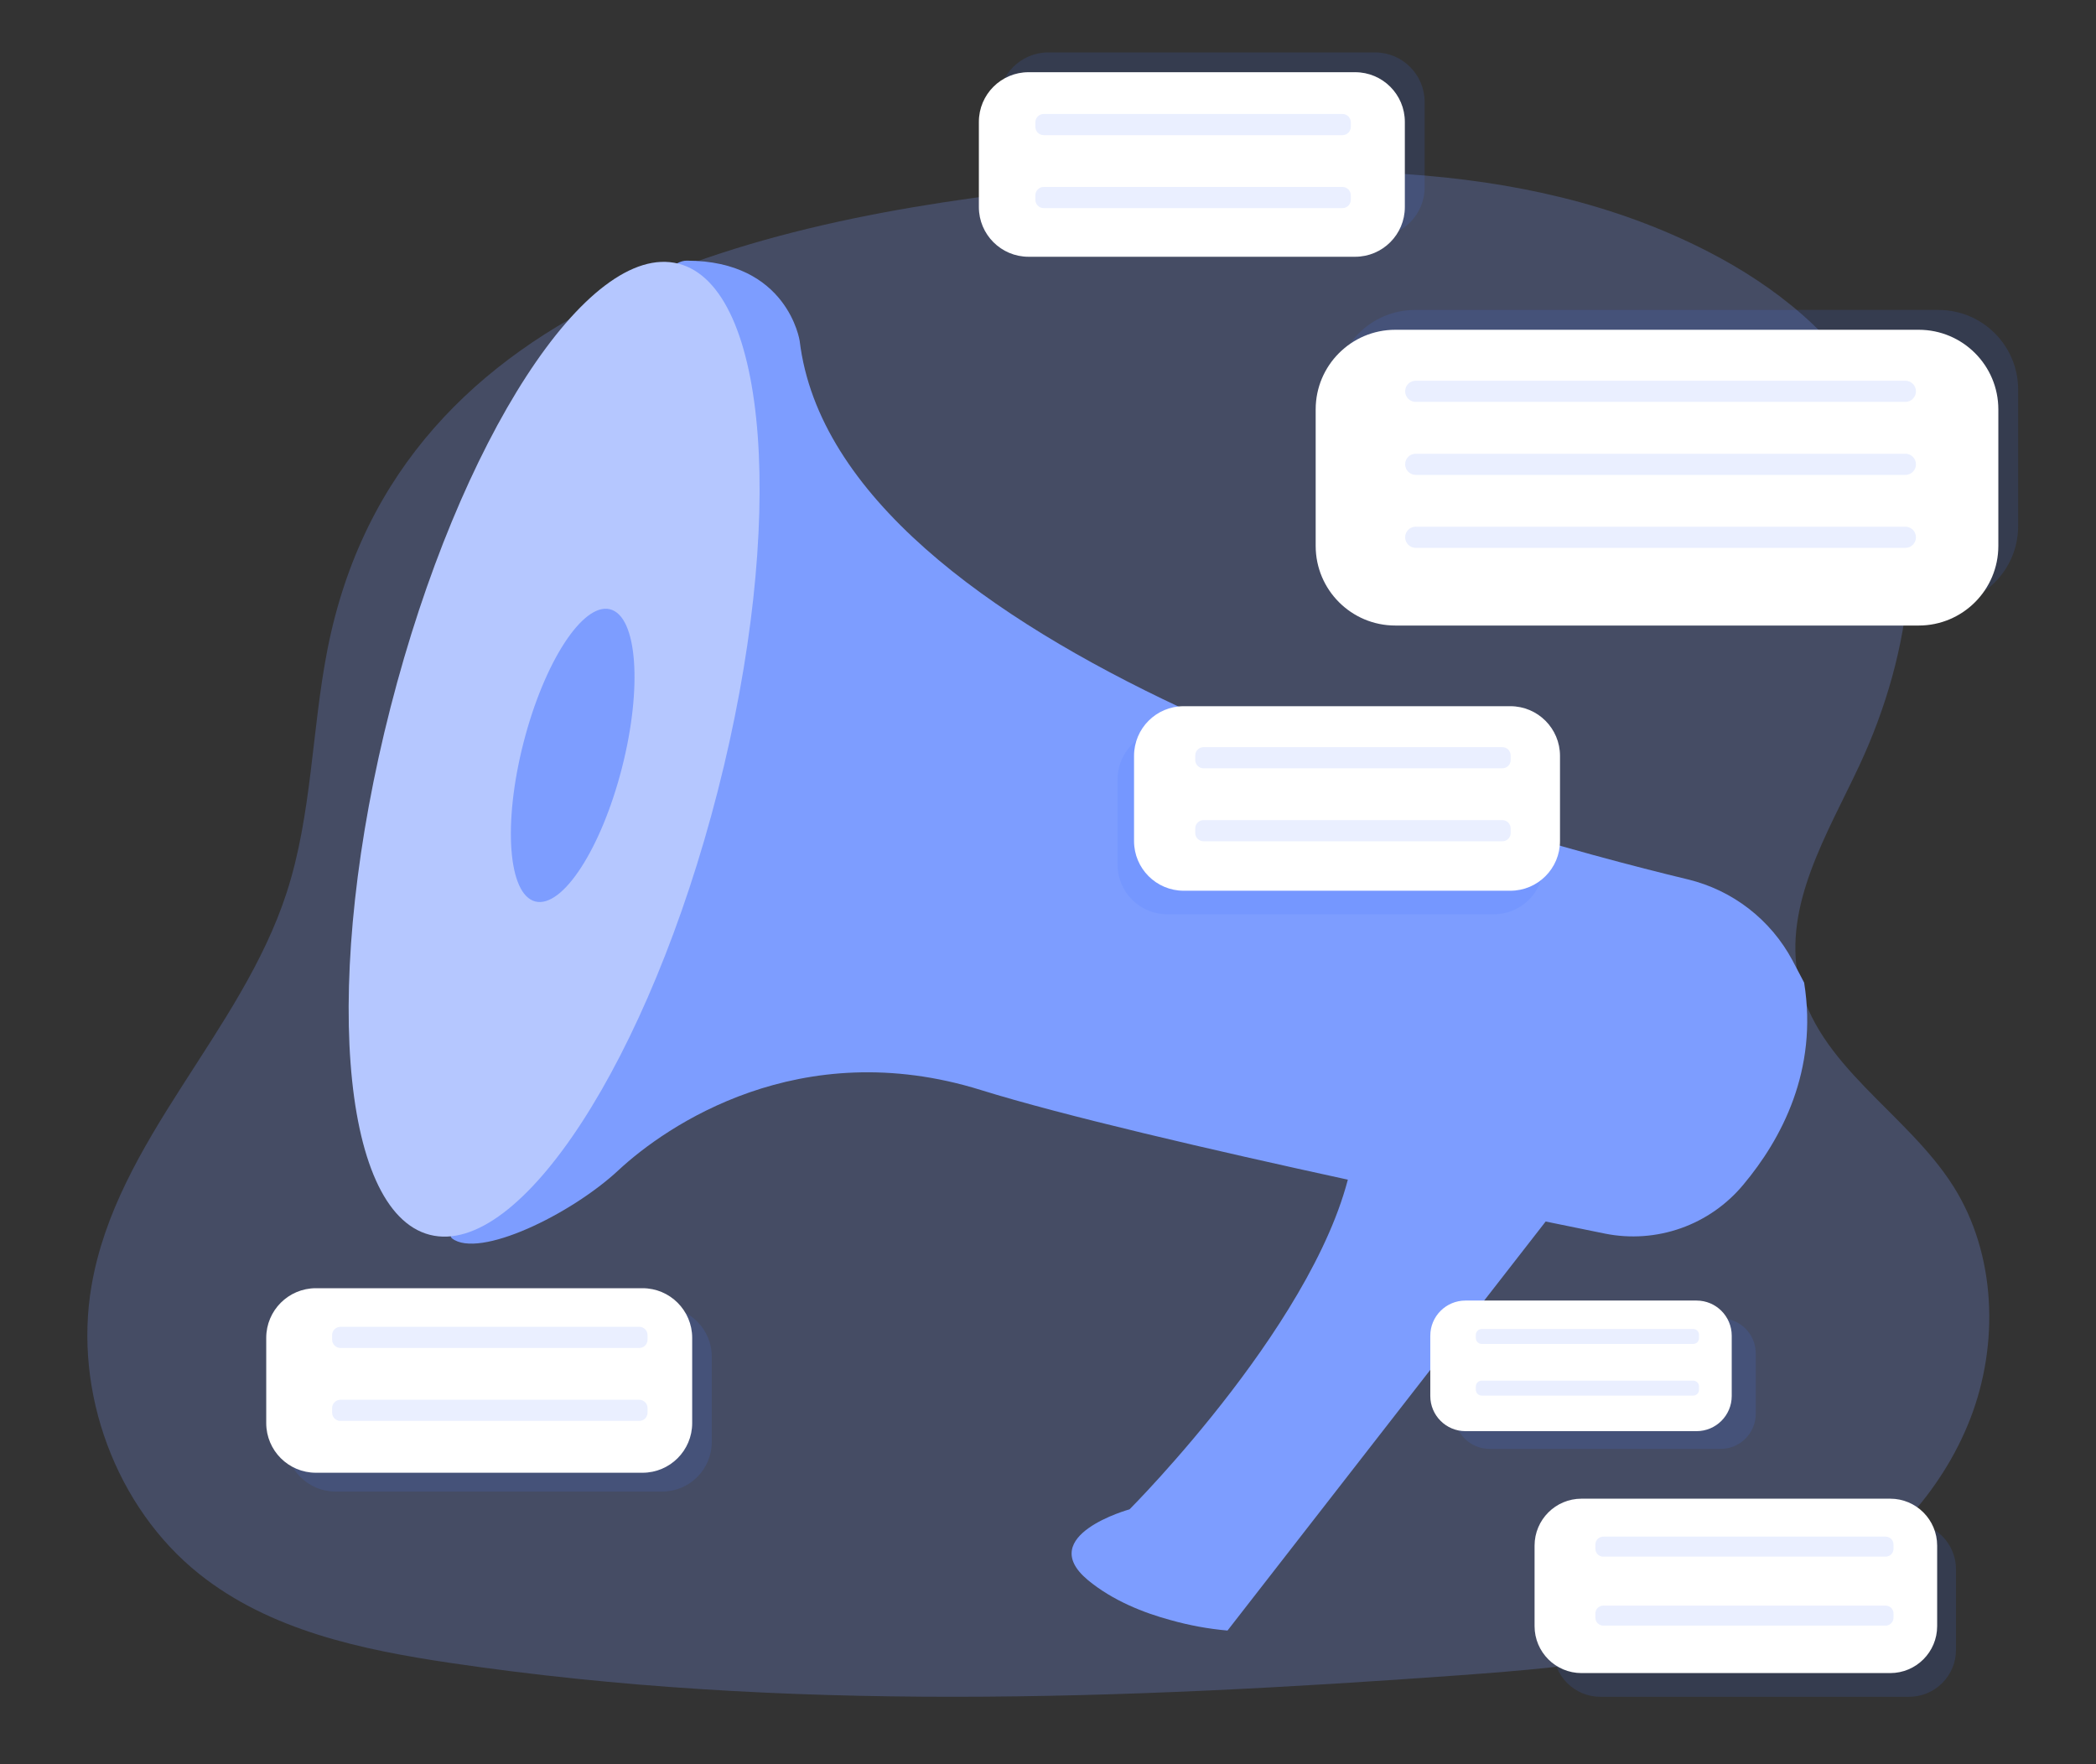 <svg width="120" height="101" viewBox="0 0 120 101" fill="none" xmlns="http://www.w3.org/2000/svg">
<rect x="0" y="0" width="120" height="101" fill="#333333" stroke="none"/>
<path opacity="0.24" d="M18.747 37.186C17.841 41.805 17.863 46.627 16.415 51.094C13.806 59.142 6.678 65.249 5.24 73.611C4.189 79.708 6.654 86.313 11.387 90.099C15.456 93.353 20.721 94.455 25.811 95.209C44.892 98.037 64.293 97.306 83.516 95.915C90.522 95.407 97.77 94.739 103.903 91.203C107.8 88.954 111.143 85.504 112.804 81.22C114.465 76.936 114.279 71.801 111.845 67.934C109.167 63.686 103.994 61.001 102.967 56.04C102.091 51.812 104.613 47.748 106.437 43.858C109.474 37.377 110.657 29.399 107.292 23.095C105.214 19.206 101.633 16.381 97.787 14.402C87.025 8.867 74.373 9.402 62.405 10.56C45.071 12.239 22.828 16.428 18.747 37.186Z" fill="#7D9DFF"/>
<path d="M62.276 90.455C63.7 91.639 65.491 92.341 67.014 92.752C68.081 93.053 69.173 93.254 70.277 93.352L88.87 69.448L89.184 69.037L77.432 66.32C75.909 75.167 64.669 86.412 64.669 86.412C64.669 86.412 59.235 87.912 62.276 90.455Z" fill="#7D9DFF"/>
<path d="M102.617 54.976C102.003 53.827 101.153 52.821 100.123 52.023C99.093 51.226 97.906 50.655 96.64 50.348C84.849 47.508 47.924 37.231 45.783 19.517C45.783 19.517 45.102 14.923 39.317 14.923C33.532 14.923 24.344 69.709 25.877 70.899C27.409 72.09 32.681 69.538 35.404 67.001C38.127 64.464 45.783 59.174 56.162 62.407C60.831 63.861 69.336 65.834 77.277 67.562C82.974 68.803 88.39 69.919 91.887 70.626C93.338 70.918 94.842 70.811 96.237 70.317C97.633 69.823 98.868 68.96 99.813 67.82C101.987 65.223 104.098 61.285 103.291 56.259C103.291 56.268 103.019 55.725 102.617 54.976Z" fill="#7D9DFF"/>
<path d="M41.091 45.293C45.022 29.94 44.015 16.42 38.842 15.096C33.669 13.772 26.29 25.144 22.359 40.497C18.428 55.85 19.435 69.37 24.608 70.695C29.781 72.019 37.161 60.646 41.091 45.293Z" fill="#B5C7FF"/>
<path d="M35.606 43.968C36.788 39.349 36.486 35.282 34.929 34.883C33.373 34.485 31.152 37.906 29.97 42.526C28.787 47.145 29.09 51.212 30.647 51.611C32.203 52.009 34.423 48.588 35.606 43.968Z" fill="#7D9DFF"/>
<path d="M85.925 58.253C85.925 58.253 83.919 67.313 77.264 67.549L93.758 71.301C93.758 71.301 99.654 70.959 100.79 68.578C101.927 66.197 107.817 57.923 99.549 51.446L86.276 47.364C86.276 47.364 87.751 52.807 85.925 58.253Z" fill="url(#paint0_linear)"/>
<path opacity="0.14" d="M85.525 41.779H66.826C65.255 41.779 63.982 43.053 63.982 44.624V49.501C63.982 51.072 65.255 52.345 66.826 52.345H85.525C87.096 52.345 88.369 51.072 88.369 49.501V44.624C88.369 43.053 87.096 41.779 85.525 41.779Z" fill="#4573FF"/>
<path d="M86.469 40.431H67.77C66.199 40.431 64.926 41.704 64.926 43.275V48.152C64.926 49.723 66.199 50.996 67.77 50.996H86.469C88.04 50.996 89.313 49.723 89.313 48.152V43.275C89.313 41.704 88.04 40.431 86.469 40.431Z" fill="white"/>
<path opacity="0.11" d="M86.012 42.775H68.908C68.644 42.775 68.43 42.989 68.43 43.253V43.51C68.43 43.774 68.644 43.987 68.908 43.987H86.012C86.276 43.987 86.489 43.774 86.489 43.51V43.253C86.489 42.989 86.276 42.775 86.012 42.775Z" fill="#4573FF"/>
<path opacity="0.11" d="M86.012 46.953H68.908C68.644 46.953 68.43 47.167 68.43 47.431V47.688C68.43 47.952 68.644 48.165 68.908 48.165H86.012C86.276 48.165 86.489 47.952 86.489 47.688V47.431C86.489 47.167 86.276 46.953 86.012 46.953Z" fill="#4573FF"/>
<path opacity="0.14" d="M98.51 75.475H85.277C84.166 75.475 83.265 76.376 83.265 77.488V80.939C83.265 82.051 84.166 82.952 85.277 82.952H98.51C99.621 82.952 100.522 82.051 100.522 80.939V77.488C100.522 76.376 99.621 75.475 98.51 75.475Z" fill="#4573FF"/>
<path d="M97.132 74.459H83.9C82.788 74.459 81.887 75.36 81.887 76.472V79.923C81.887 81.035 82.788 81.936 83.9 81.936H97.132C98.243 81.936 99.145 81.035 99.145 79.923V76.472C99.145 75.36 98.243 74.459 97.132 74.459Z" fill="white"/>
<path opacity="0.11" d="M96.936 76.086H84.832C84.645 76.086 84.494 76.238 84.494 76.424V76.606C84.494 76.793 84.645 76.944 84.832 76.944H96.936C97.122 76.944 97.273 76.793 97.273 76.606V76.424C97.273 76.238 97.122 76.086 96.936 76.086Z" fill="#4573FF"/>
<path opacity="0.11" d="M96.936 79.043H84.832C84.645 79.043 84.494 79.194 84.494 79.381V79.563C84.494 79.749 84.645 79.901 84.832 79.901H96.936C97.122 79.901 97.273 79.749 97.273 79.563V79.381C97.273 79.194 97.122 79.043 96.936 79.043Z" fill="#4573FF"/>
<path opacity="0.14" d="M109.296 87.159H91.624C90.14 87.159 88.936 88.363 88.936 89.847V94.457C88.936 95.941 90.14 97.145 91.624 97.145H109.296C110.781 97.145 111.985 95.941 111.985 94.457V89.847C111.985 88.363 110.781 87.159 109.296 87.159Z" fill="#4573FF"/>
<path d="M108.218 85.802H90.545C89.061 85.802 87.857 87.005 87.857 88.49V93.099C87.857 94.584 89.061 95.787 90.545 95.787H108.218C109.702 95.787 110.906 94.584 110.906 93.099V88.49C110.906 87.005 109.702 85.802 108.218 85.802Z" fill="white"/>
<path opacity="0.11" d="M107.955 87.975H91.79C91.541 87.975 91.339 88.177 91.339 88.427V88.67C91.339 88.919 91.541 89.121 91.79 89.121H107.955C108.205 89.121 108.407 88.919 108.407 88.67V88.427C108.407 88.177 108.205 87.975 107.955 87.975Z" fill="#4573FF"/>
<path opacity="0.11" d="M107.955 91.924H91.79C91.541 91.924 91.339 92.126 91.339 92.375V92.618C91.339 92.867 91.541 93.069 91.79 93.069H107.955C108.205 93.069 108.407 92.867 108.407 92.618V92.375C108.407 92.126 108.205 91.924 107.955 91.924Z" fill="#4573FF"/>
<path opacity="0.14" d="M37.908 74.83H19.209C17.638 74.83 16.365 76.103 16.365 77.674V82.551C16.365 84.122 17.638 85.395 19.209 85.395H37.908C39.479 85.395 40.752 84.122 40.752 82.551V77.674C40.752 76.103 39.479 74.83 37.908 74.83Z" fill="#4573FF"/>
<path d="M36.785 73.752H18.086C16.515 73.752 15.242 75.025 15.242 76.596V81.473C15.242 83.044 16.515 84.317 18.086 84.317H36.785C38.356 84.317 39.629 83.044 39.629 81.473V76.596C39.629 75.025 38.356 73.752 36.785 73.752Z" fill="white"/>
<path opacity="0.11" d="M36.597 75.962H19.492C19.229 75.962 19.015 76.176 19.015 76.439V76.697C19.015 76.96 19.229 77.174 19.492 77.174H36.597C36.86 77.174 37.074 76.96 37.074 76.697V76.439C37.074 76.176 36.86 75.962 36.597 75.962Z" fill="#4573FF"/>
<path opacity="0.11" d="M36.597 80.139H19.492C19.229 80.139 19.015 80.353 19.015 80.617V80.874C19.015 81.138 19.229 81.352 19.492 81.352H36.597C36.86 81.352 37.074 81.138 37.074 80.874V80.617C37.074 80.353 36.86 80.139 36.597 80.139Z" fill="#4573FF"/>
<path opacity="0.14" d="M78.72 3H60.021C58.45 3 57.177 4.273 57.177 5.844V10.721C57.177 12.292 58.45 13.566 60.021 13.566H78.72C80.29 13.566 81.564 12.292 81.564 10.721V5.844C81.564 4.273 80.29 3 78.72 3Z" fill="#4573FF"/>
<path d="M77.585 4.134H58.886C57.316 4.134 56.042 5.408 56.042 6.978V11.855C56.042 13.426 57.316 14.7 58.886 14.7H77.585C79.156 14.7 80.43 13.426 80.43 11.855V6.978C80.43 5.408 79.156 4.134 77.585 4.134Z" fill="white"/>
<path opacity="0.11" d="M76.858 6.525H59.754C59.49 6.525 59.276 6.739 59.276 7.003V7.26C59.276 7.524 59.49 7.737 59.754 7.737H76.858C77.122 7.737 77.336 7.524 77.336 7.26V7.003C77.336 6.739 77.122 6.525 76.858 6.525Z" fill="#4573FF"/>
<path opacity="0.11" d="M76.858 10.703H59.754C59.49 10.703 59.276 10.917 59.276 11.181V11.438C59.276 11.701 59.49 11.915 59.754 11.915H76.858C77.122 11.915 77.336 11.701 77.336 11.438V11.181C77.336 10.917 77.122 10.703 76.858 10.703Z" fill="#4573FF"/>
<path opacity="0.14" d="M110.983 17.745H81.019C78.501 17.745 76.459 19.787 76.459 22.305V30.118C76.459 32.637 78.501 34.678 81.019 34.678H110.983C113.501 34.678 115.543 32.637 115.543 30.118V22.305C115.543 19.787 113.501 17.745 110.983 17.745Z" fill="#4573FF"/>
<path d="M109.849 18.88H79.885C77.366 18.88 75.325 20.922 75.325 23.44V31.253C75.325 33.771 77.366 35.813 79.885 35.813H109.849C112.367 35.813 114.409 33.771 114.409 31.253V23.44C114.409 20.922 112.367 18.88 109.849 18.88Z" fill="white"/>
<path opacity="0.11" d="M109.086 21.797H81.053C80.718 21.797 80.447 22.068 80.447 22.403C80.447 22.738 80.718 23.009 81.053 23.009H109.086C109.421 23.009 109.692 22.738 109.692 22.403C109.692 22.068 109.421 21.797 109.086 21.797Z" fill="#4573FF"/>
<path opacity="0.11" d="M109.086 25.976H81.053C80.718 25.976 80.447 26.248 80.447 26.582C80.447 26.917 80.718 27.189 81.053 27.189H109.086C109.421 27.189 109.692 26.917 109.692 26.582C109.692 26.248 109.421 25.976 109.086 25.976Z" fill="#4573FF"/>
<path opacity="0.11" d="M109.086 30.154H81.053C80.718 30.154 80.447 30.425 80.447 30.76C80.447 31.095 80.718 31.366 81.053 31.366H109.086C109.421 31.366 109.692 31.095 109.692 30.76C109.692 30.425 109.421 30.154 109.086 30.154Z" fill="#4573FF"/>
<path d="M34.927 11.342C35.195 11.881 39.507 19.244 39.507 19.244L41.574 17.806L39.321 9.454L34.927 11.342Z" fill="url(#paint1_linear)"/>
<path d="M26.212 20.415L33.131 25.626L31.693 27.874L23.337 25.268L26.212 20.415Z" fill="url(#paint2_linear)"/>
<path d="M21.361 39.823L30.345 38.385L30.436 40.99L21.631 43.956L21.361 39.823Z" fill="url(#paint3_linear)"/>
<defs>
<linearGradient id="paint0_linear" x1="-17795.9" y1="6419.32" x2="-19804.4" y2="9439.46" gradientUnits="userSpaceOnUse">
<stop stop-color="#010101" stop-opacity="0"/>
<stop offset="0.95" stop-color="#010101"/>
</linearGradient>
<linearGradient id="paint1_linear" x1="1254.25" y1="1201.53" x2="1491.22" y2="1201.53" gradientUnits="userSpaceOnUse">
<stop stop-color="white" stop-opacity="0"/>
<stop offset="0.95" stop-color="white"/>
</linearGradient>
<linearGradient id="paint2_linear" x1="1224.49" y1="911.309" x2="1738.74" y2="911.309" gradientUnits="userSpaceOnUse">
<stop stop-color="white" stop-opacity="0"/>
<stop offset="0.95" stop-color="white"/>
</linearGradient>
<linearGradient id="paint3_linear" x1="1038.25" y1="1212.39" x2="1479.85" y2="1212.39" gradientUnits="userSpaceOnUse">
<stop stop-color="white" stop-opacity="0"/>
<stop offset="0.95" stop-color="white"/>
</linearGradient>
</defs>
</svg>
